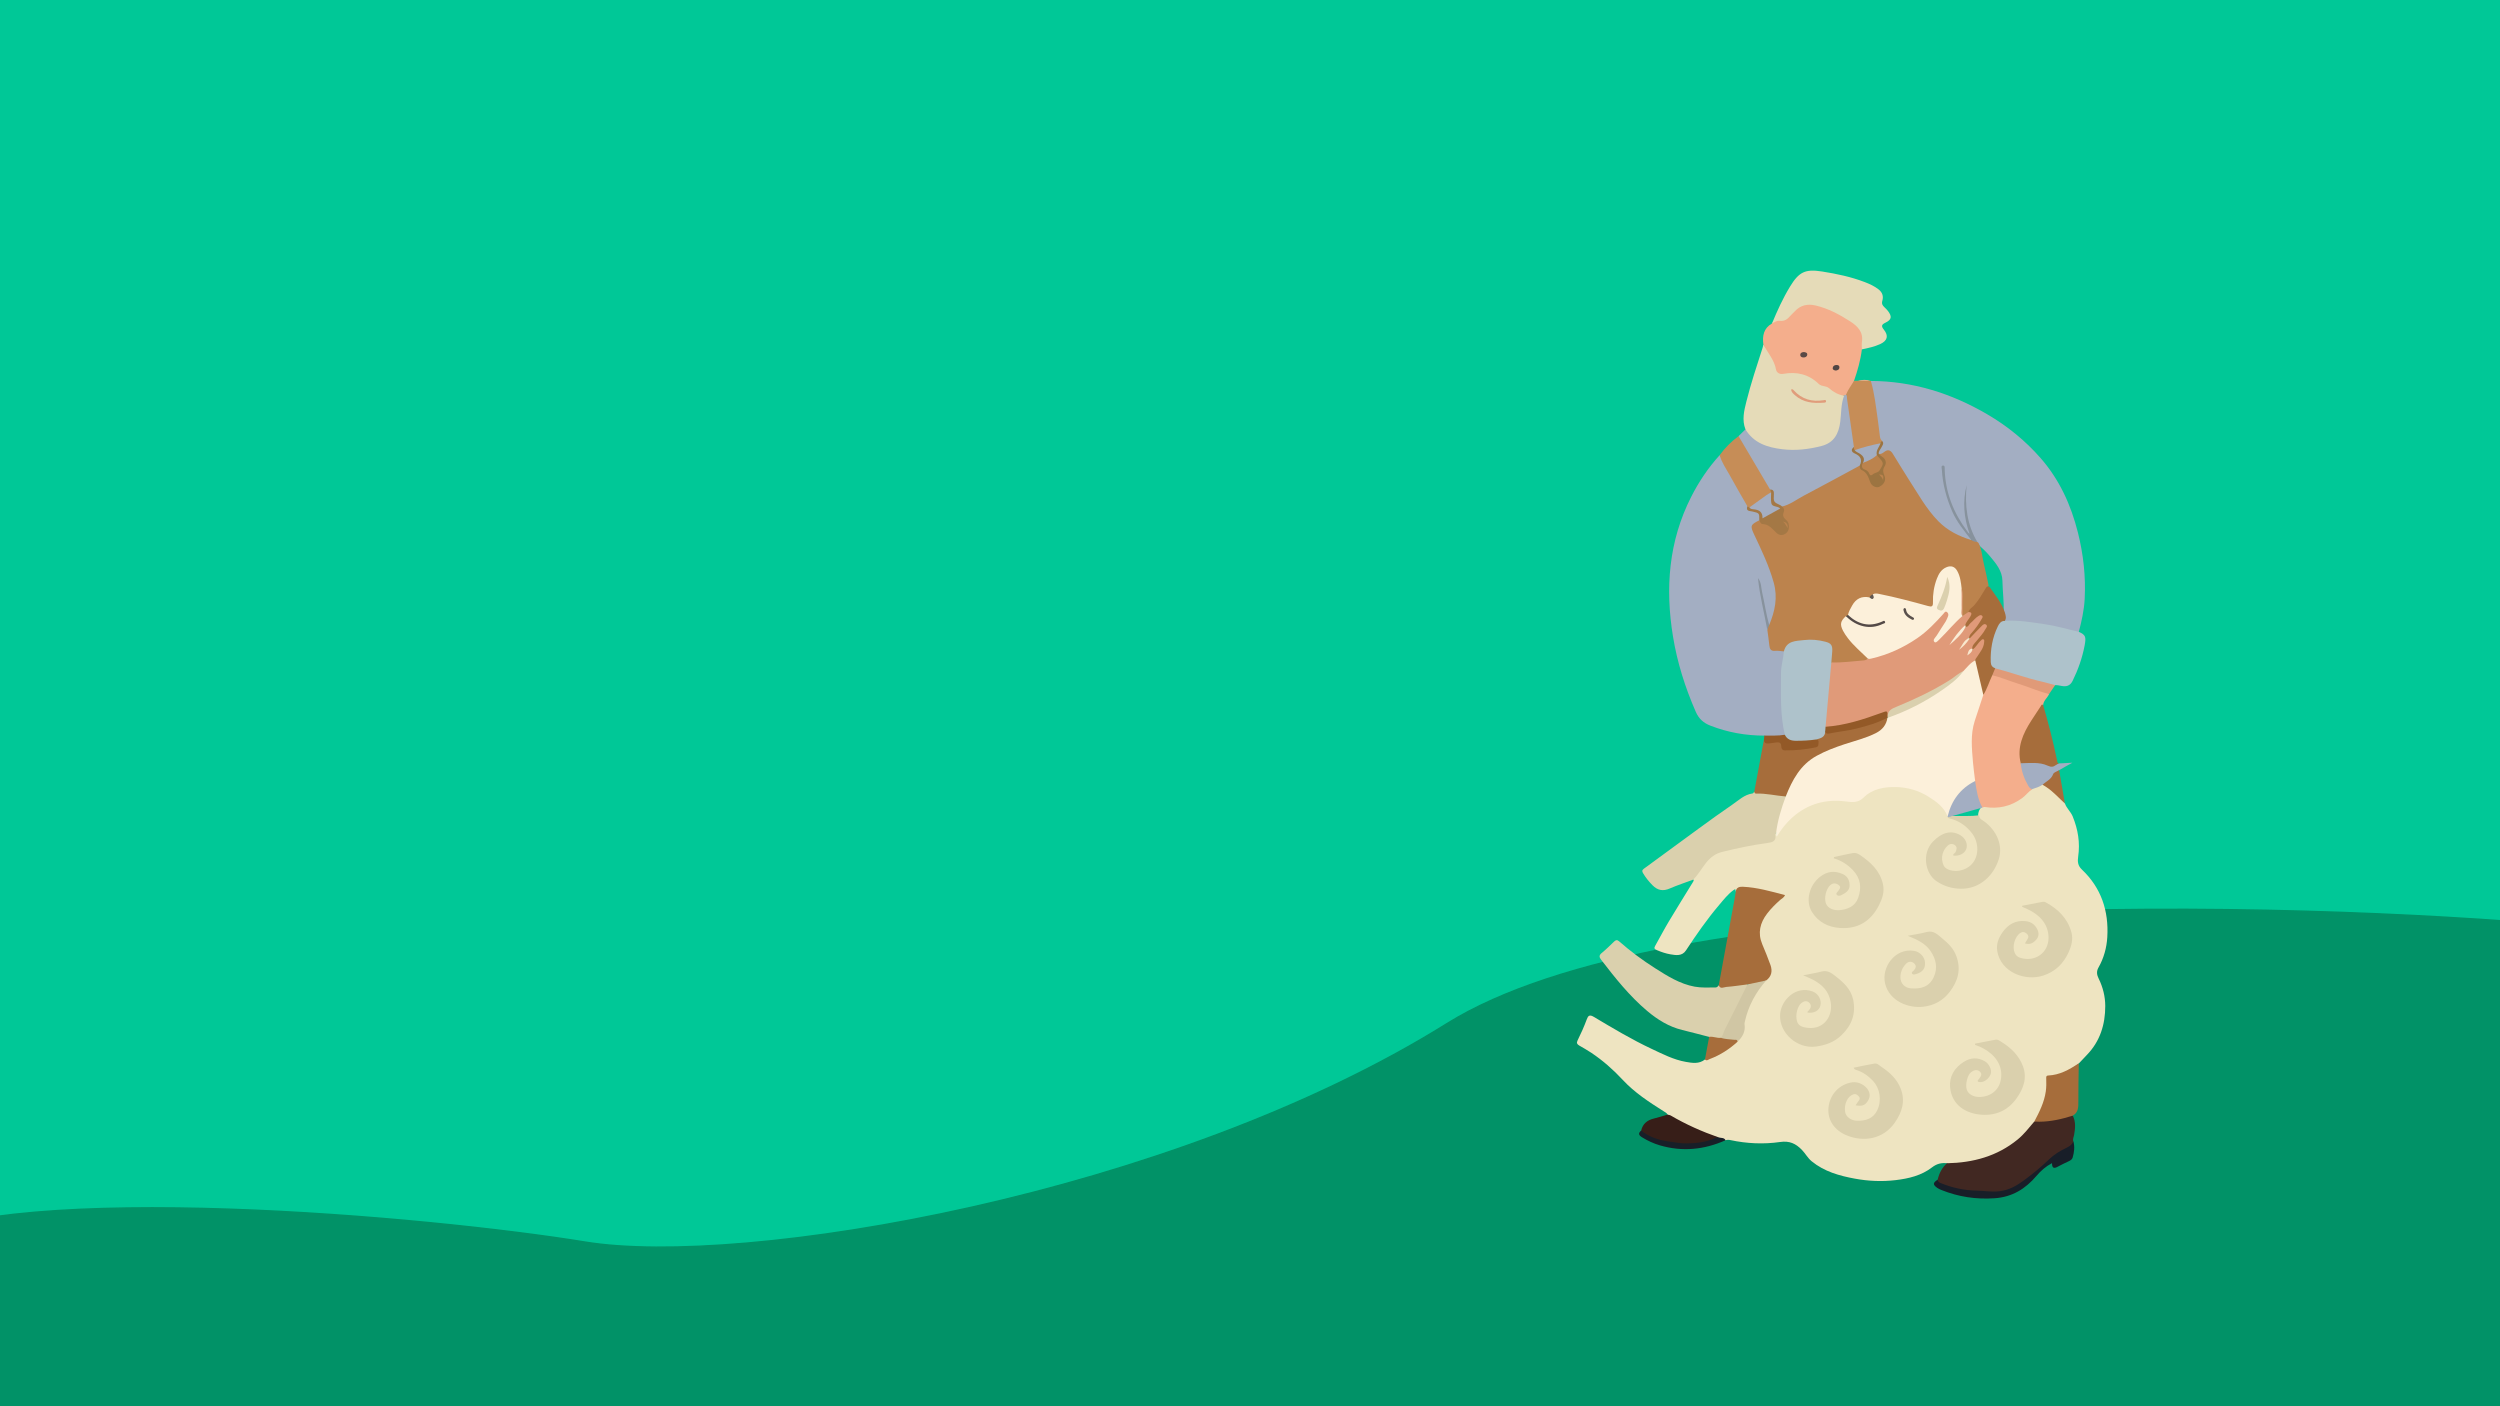 <?xml version="1.0" encoding="utf-8"?>
<!-- Generator: Adobe Illustrator 24.3.0, SVG Export Plug-In . SVG Version: 6.00 Build 0)  -->
<svg version="1.1" id="Layer_1" xmlns="http://www.w3.org/2000/svg" xmlns:xlink="http://www.w3.org/1999/xlink" x="0px" y="0px"
	 viewBox="0 0 1920 1080" style="enable-background:new 0 0 1920 1080;" xml:space="preserve">
<style type="text/css">
	.st0{fill:#00C897;}
	.st1{fill:#019267;stroke:#019267;stroke-width:1.089;}
	.st2{fill:#A3AEC2;}
	.st3{fill:#EEE4C1;}
	.st4{fill:#E5DBB8;}
	.st5{fill:#F4AE8C;}
	.st6{fill:#DAD0AD;}
	.st7{fill:#AEC2CB;}
	.st8{fill:#412822;}
	.st9{fill:#A66D3B;}
	.st10{fill:#C68D57;}
	.st11{fill:#371E18;}
	.st12{fill:#181E28;}
	.st13{fill:#E09A78;}
	.st14{fill:#935927;}
	.st15{fill:#181F28;}
	.st16{fill:#A76D3B;}
	.st17{fill:#A76D3C;}
	.st18{fill:#FCF0DA;}
	.st19{fill:#D0C6A4;}
	.st20{fill:#BC834D;}
	.st21{fill:#9C7441;}
	.st22{fill:#87929D;}
	.st23{fill:#A47845;}
	.st24{fill:#E09C7B;}
	.st25{fill:#5A4A46;}
	.st26{fill:#504644;}
	.st27{fill:#A4AEC2;}
	.st28{fill:#E09A79;}
	.st29{fill:#DAD0AE;}
	.st30{fill:#544A47;}
	.st31{fill:#625851;}
	.st32{fill:#FAECD6;}
	.st33{fill:#F9E8CD;}
	.st34{fill:#F8E7CE;}
	.st35{fill:#DBD0AE;}
	.st36{fill:#59504C;}
</style>
<rect class="st0" width="1920" height="1080"/>
<path class="st1" d="M1970.79,711.11c-215.6-19.24-689.39-31.14-859.69,75.14c-212.89,132.85-541.2,187.29-661.52,167.69
	c-120.33-19.6-435.57-47.91-525.95,0c-72.3,38.33,11.33,154.76,63.96,191.42c607.07-35.39,1474.09-11.98,1510.32-11.98
	c386.02,0,515.89-54.21,505.54-141.87C1995.19,921.38,1978.24,775.35,1970.79,711.11z"/>
<g>
	<path class="st2" d="M1591.62,585.77c-3.47,1.79-6.81,3.82-10.21,5.74c-4.21,4.03-7.19,9.37-12.68,12.05
		c-2.5,1.52-5.03,2.95-8.07,3.03c-0.5-0.06-1-0.17-1.43-0.44c-4.19-2.65-8.87-15.34-7.48-20.26c5.85-1.53,11.81-1.4,17.51,0.13
		c4.09,1.09,7.89,1.86,11.92,0.3"/>
	<path class="st3" d="M1560.82,606.02c2.69-0.95,5.49-1.64,7.84-3.37c3.66-0.03,5.72,2.87,8.16,4.81c3.43,2.72,6.6,5.84,9.03,9.58
		c1.27,3.73,4.45,6.25,5.97,9.95c4.09,10.01,5.78,20.22,4.21,30.94c-0.54,3.71-0.32,6.88,2.86,9.88
		c14.86,14.05,20.7,31.76,19.52,51.85c-0.48,8.18-2.65,16.15-6.74,23.35c-1.76,3.09-1.3,5.69,0.1,8.52
		c3.29,6.65,5.06,13.86,5.07,21.11c0.01,14.12-3.96,27.07-14.09,37.53c-2.1,2.17-4.15,4.39-6.22,6.58
		c-5.61,6.01-12.91,8.58-20.72,9.9c-2.35,0.4-3.29,1.25-3.22,3.6c0.32,11.51-3.49,21.78-9.51,31.37
		c-5.95,8.65-13.34,15.74-22.45,21.02c-10.3,5.97-21.44,9.35-33.18,10.86c-2.74,0.35-5.46,1-8.26,0.79
		c-1.36-0.1-2.81,0.18-3.93-0.93c-4.25-0.47-7.82,0.38-11.47,3.19c-8.18,6.3-17.88,8.6-28.09,9.81
		c-10.51,1.24-20.92,0.73-31.13-1.15c-11.84-2.18-23.52-5.41-33.21-13.35c-3.08-2.52-4.85-6.05-7.59-8.84
		c-4.69-4.77-9.4-7.02-16.68-5.96c-12.68,1.84-25.56,1.24-38.2-1.48c-1.32-0.28-2.45-0.26-3.65,0.12c-1.74-0.85-3.72-0.84-5.49-1.57
		c-13.87-4.17-26.8-10.37-39.03-18.1c-0.67-1.32-1.94-1.89-3.11-2.63c-11.18-7.05-22.31-14.33-31.32-24.03
		c-7.34-7.9-15.28-14.88-24.18-20.84c-3.02-2.03-6.23-3.78-9.37-5.63c-1.52-0.9-2.1-1.92-1.22-3.71c2.65-5.39,5.12-10.87,7.2-16.52
		c0.95-2.58,2.1-3.63,5.22-1.77c14.55,8.66,29.09,17.39,44.44,24.6c8.51,4,16.97,8.38,26.3,10.02c4.9,0.86,10.24,1.83,14.76-1.87
		c9.34-2.91,17.44-7.92,24.54-14.6c3.49-3.28,5.14-7.16,4.96-12.1c-0.15-4.16,1.45-8.13,3-11.99c3.35-8.35,7.63-16.12,14.02-22.58
		c3.59-3.19,3.93-7.15,2.63-11.45c-1.32-4.36-3.15-8.55-5.09-12.64c-5.7-12-2.4-22.04,6.16-31.1c2.83-2.99,5.8-5.85,9.11-8.94
		c-4.86-2.09-9.59-2.8-14.21-3.86c-3.56-0.82-7.17-1.42-10.79-1.96c-3.95-0.59-7.72-1.11-10.71,2.36c-0.35-0.69,0.5-2.8-1.72-1.19
		c-4.33,3.16-7.57,7.35-10.97,11.35c-9.34,11.01-17.59,22.85-25.5,34.93c-3.03,4.63-7.77,3.76-11.99,3.05
		c-3.52-0.59-7.03-1.79-10.41-3.23c-1.95-0.83-2.28-1.51-1.3-3.25c3.52-6.24,6.82-12.61,10.5-18.76
		c6.11-10.23,12.44-20.32,18.66-30.48c0.3-0.49,0.77-1.08,0.07-1.66c0.33-2.98,2.89-4.6,4.26-6.96
		c5.49-9.46,13.27-15.32,24.42-17.13c9.19-1.49,18.29-3.68,27.51-5.07c3.16-0.47,6.06-0.93,5.97-5.14
		c-0.02-0.73,0.49-1.44,1.45-1.42c0.73,0.63,0.57,1.53,0.34,2.37c1.64-5.1,5.13-8.77,8.6-12.36c13.63-14.07,30.42-17.97,49.23-14.93
		c2.63,0.43,4.52-0.21,6.52-1.9c11.18-9.5,23.99-11.43,37.96-8.06c9.68,2.33,18.1,6.82,25.11,13.94c2.07,2.11,3.73,4.43,4.62,7.26
		c0.22,0.3,0.44,0.59,0.69,0.86c7.55,2.83,14.58,6.47,19.1,13.5c4.23,6.59,4.72,13.83,1.18,20.6c-3.39,6.47-9.67,8.99-16.93,8.59
		c-5.67-0.31-8.44-2.78-9.69-8.33c-1.01-4.5,1.81-11.35,5.51-13.25c1.94-1,3.93-1.03,5.69,0.4c1.69,1.38,1.8,3.22,1.19,5.18
		c-0.22,0.71-0.7,1.33-0.79,2.39c3.17,0.17,4.96-1.72,6.29-3.96c1.45-2.43,0.96-5-0.74-7.1c-3-3.72-6.96-5.38-11.74-4.46
		c-7.81,1.5-15.05,9.25-15.91,16.88c-0.99,8.78,3.39,16.97,11.05,20.68c17.43,8.45,36.05,0.97,42.44-17.36
		c3.13-8.98,0.88-17.19-5.36-24.3c-1.92-2.19-4.09-4.12-6.44-5.85c-1.44-1.07-2.77-2.25-2.77-4.28c0.11-2.53,0.83-4.81,2.77-6.57
		c1.3-1.1,2.81-0.79,4.31-0.66c11.78,1.05,22.04-2.27,30.44-10.78C1557.83,607.16,1559.11,606.22,1560.82,606.02z"/>
	<path class="st2" d="M1436.82,292.57c32.16,0.13,61.71,9.44,89.3,25.56c15.48,9.04,29.27,20.21,41.07,33.69
		c14.49,16.55,23.34,36,28.67,57.27c4.2,16.77,6.07,33.7,5.17,50.94c-0.45,8.57-2.33,16.93-4.49,25.22
		c-1.38,1.17-2.91,0.62-4.32,0.2c-16.78-4.93-33.94-7.31-51.38-7.92c-0.25-0.01-0.48-0.13-0.72-0.21c-1.53-2.17-0.39-4.82-1.29-7.11
		c0.29-8.07-0.83-16.09-0.97-24.16c-0.14-7.64-4.94-13.34-9.57-18.85c-2.83-3.36-6.05-6.41-9.36-9.34
		c-0.47-0.38-0.87-0.82-1.22-1.32c-7.39-12.61-9.65-26.19-7.77-40.56c-1.3,9.68-0.77,19.23,2.31,28.58c0.24,0.72,0.54,1.43,0.7,2.16
		c0.25,1.13,1.51,2.6-0.06,3.33c-1.28,0.59-2.25-0.89-3-1.85c-4.54-5.78-8.28-12.06-10.99-18.88c-3.67-9.24-6.31-18.75-6.36-24.41
		c0.64,10.08,4.61,23.57,12.19,35.93c2.17,3.54,4.53,6.96,7.49,9.92c0.97,0.97,1.86,2.08,2,3.56c-1.08,1.68-2.53,0.73-3.67,0.3
		c-10.55-3.91-20.03-9.47-27-18.57c-10.05-13.11-18.43-27.33-27.06-41.38c-0.79-1.29-1.48-2.63-2.35-3.87
		c-2.93-4.18-3.22-4.26-7.85-2.14c-1.17,0.53-2.32,1.04-3.57,0.26c-1.3-1.98,0.1-3.46,0.91-5.07c0.8-1.57,2.37-3.04,0.8-5
		c-2.11-2.65-2.07-5.93-2.43-9.01c-1.34-11.39-3.06-22.72-5.22-33.99C1436.56,294.77,1436.14,293.65,1436.82,292.57z"/>
	<path class="st2" d="M1354.99,564.95c-14.25,0.01-28.04-2.45-41.34-7.63c-5.26-2.05-8.89-5.16-11.32-10.69
		c-8.13-18.59-14.2-37.76-17.47-57.74c-6.09-37.11-3.35-73.18,13.94-107.27c5.9-11.64,13.12-22.41,21.92-32.08
		c3.05,4.46,5.24,9.41,7.94,14.07c3.98,6.86,7.87,13.77,12.01,20.54c0.91,1.48,2.04,2.92,2.01,4.81c-0.05,3.26,2.79,2.69,4.55,3.2
		c4.74,1.36,5.45,2.4,4.31,7.48c-0.36,0.35,0.17-0.02-0.21,0.31c-5.75,5.1-5.7,5.07-2.29,12.12c5.88,12.15,11.5,24.37,14.79,37.6
		c2.5,10.06,0.17,19.23-3.23,28.43c-0.35,0.95-0.98,1.78-2.08,2.04c-1.63-0.48-1.33-2.01-1.57-3.14
		c-2.03-9.79-4.28-19.54-5.88-29.42c2.07,12.1,4.68,24.1,7.28,36.1c0.76,3.45,1.11,6.97,1.37,10.48c0.23,3.12,1.46,4.57,4.68,4.46
		c2.23-0.08,4.6-0.15,6.16,2.03c0.97,3.59-0.8,6.92-0.99,10.4c-0.87,15.82-1.57,31.62,1.36,47.33c0.36,1.95,1.15,3.91,0.15,5.9
		C1365.83,567.22,1360.43,566.52,1354.99,564.95z"/>
	<path class="st4" d="M1340.5,329.74c-2.78-7.23-1.05-14.3,0.73-21.39c3.5-13.97,8.05-27.62,12.46-41.31
		c0.27-0.83,0.39-1.7,0.57-2.56c2.92,4.2,7.55,7.25,8.55,12.75c0.23,1.25,0.62,2.45,1.03,3.64c1.63,4.68,2.82,5.27,7.88,4.86
		c8.66-0.7,16.89,0.34,23.62,6.67c1.86,1.74,4.04,3.03,6.6,3.52c0.25,0.05,0.51,0.09,0.72,0.21c4.62,2.74,9.26,5.42,13.98,7.99
		c-1.29,7.82-1.31,15.82-2.91,23.58c-1.64,7.97-6.25,13.68-14.52,15.79c-16.78,4.28-33.41,5.22-49.33-3.08
		C1345.57,338.17,1341.56,335.12,1340.5,329.74z"/>
	<path class="st5" d="M1560.82,606.02c-2.96,1.92-4.98,4.87-7.84,6.95c-8.68,6.32-18.23,8.46-28.74,6.81
		c-0.55-0.09-1.17,0.28-1.76,0.43c-1.84-0.74-2.36-2.47-2.97-4.09c-1.99-5.28-3-10.79-3.66-16.37c-0.99-6.49-1.46-13.05-2.26-19.55
		c-2.01-16.3,2.58-31.25,8.61-45.98c1.98-4.09,3.69-8.31,5.48-12.49c0.54-1.26,1.07-2.58,2.23-3.47c0.96-0.49,1.97-0.4,2.93-0.07
		c13.25,4.62,26.63,8.86,39.75,13.85c0.48,0.18,0.84,0.54,1.13,0.96c-1.28,2.93-4.26,4.93-4.6,8.38
		c-4.27,6.8-9.03,13.28-12.74,20.43c-3.52,6.77-5.11,13.87-4,21.49c0.15,1.01,0.28,2-0.45,2.87c0.56,6.11,2.56,11.74,5.61,17.01
		C1558.28,604.47,1559.09,605.81,1560.82,606.02z"/>
	<path class="st5" d="M1416.27,303.94c-4.48-0.73-8.24-2.86-11.61-5.84c-2.22-1.96-5.6-1.05-7.87-3.24
		c-7.72-7.49-16.98-9.63-27.42-7.71c-2.47,0.45-4.94-0.87-5.36-3.25c-1.32-7.52-6.47-12.98-9.76-19.42
		c-0.87-6.61,0.27-12.39,6.59-16.03c1.61-2.25,3.89-3.18,6.55-3.1c2.63,0.08,4.57-1.05,6.27-2.92c1.27-1.4,2.69-2.66,4-4.03
		c4.38-4.6,9.84-6.37,15.86-4.94c12.43,2.95,23.79,8.29,33.25,17.06c4.53,4.2,5.68,11.91,3.15,17.8c-1,8.31-3.32,16.29-6.02,24.18
		c-0.63,4.24-3.78,7.13-5.68,10.7C1417.69,303.74,1417.05,304.03,1416.27,303.94z"/>
	<path class="st6" d="M1312.61,796.33c-6.89-1.77-13.76-3.61-20.67-5.3c-10.27-2.52-18.95-7.91-26.93-14.64
		c-13.58-11.46-24.54-25.26-35.3-39.25c-1.58-2.05-1.79-3.44,0.42-5.25c3.31-2.71,6.36-5.74,9.44-8.71c1.3-1.26,2.36-1.6,3.87-0.28
		c8.72,7.65,18.02,14.57,27.79,20.76c9.43,5.98,18.94,12,30.24,14.09c5.37,0.99,10.76,0.62,16.16,0.61c1.25,0,1.68-0.94,2.36-1.63
		c5.01,0.73,9.93-0.38,14.89-0.76c2.22-0.17,4.38-1.15,6.66-0.49c1.87,1.78,0.16,3.31-0.53,4.7c-5.31,10.6-10.48,21.28-15.88,31.84
		c-1.05,2.05-1.16,4.8-3.89,5.73C1318.22,798.12,1315.32,797.78,1312.61,796.33z"/>
	<path class="st6" d="M1363.99,639.95c-0.21,0.31-0.64,0.66-0.59,0.92c1.1,5.44-2.51,6.09-6.47,6.62
		c-11.56,1.52-22.93,3.98-34.25,6.76c-5.37,1.32-9.19,4.29-12.48,8.47c-3.34,4.23-5.95,9.02-9.81,12.84
		c-6.01,2.24-12.11,4.25-17.98,6.79c-5.2,2.26-9.34,1.54-13.32-2.51c-2.77-2.81-5.19-5.8-7.18-9.17c-0.77-1.3-1.07-2.29,0.55-3.47
		c14.15-10.28,28.2-20.7,42.34-31c8.44-6.15,16.88-12.31,25.52-18.17c4.93-3.34,9.32-7.8,15.67-8.66c0.48-0.07,0.87-0.85,1.3-1.29
		c6.49,0.57,13.02,0.78,19.44,2.01c1.6,0.31,3.24,0.47,4.64,1.41c1.17,1.49,0.23,2.96-0.26,4.27c-2.53,6.76-4.27,13.72-5.59,20.81
		C1365.28,637.8,1365.07,639.09,1363.99,639.95z"/>
	<path class="st2" d="M1416.27,303.94c0.5-0.31,1-0.61,1.5-0.92c1.53,0.16,1.65,1.42,1.77,2.5c1.32,12.37,3.91,24.58,4.93,36.99
		c-0.72,2.12-1.6,3.94,1.25,5.65c5.51,3.31,5.39,3.52,2.97,9.77c-8.73,5.25-17.77,9.96-26.71,14.83
		c-8.73,4.75-17.5,9.43-26.13,14.38c-2.26,1.3-4.55,2.79-7.4,2.3c-1.09-0.27-2.08-0.79-3.15-1.12c-3.94-1.22-4.92-2.73-4.31-6.93
		c0.28-1.93,0.7-3.73-1.54-4.76c-2.31-1.59-3.11-4.24-4.48-6.48c-6.2-10.11-12.09-20.41-18.09-30.64c-0.82-1.41-1.75-2.81-1.67-4.56
		c1.76-1.74,3.53-3.47,5.29-5.21c6.47,10.61,16.76,13.86,28.31,15.27c10.29,1.25,20.25,0.06,30.13-2.49
		c9.5-2.45,13.2-9.37,14.37-18.56C1414.16,317.28,1413.79,310.39,1416.27,303.94z"/>
	<path class="st7" d="M1539.68,476.84c10.43-0.76,20.62,1.09,30.87,2.57c8.83,1.27,17.33,3.87,25.99,5.83
		c5.04,2.4,5.79,3.49,4.43,10.63c-1.79,9.39-4.94,18.37-9.18,26.99c-1.95,3.96-4.89,4.65-8.63,3.92c-1.61-0.31-3.19-0.67-4.83-0.58
		c-1.79,0.67-3.46-0.04-5.16-0.42c-13.96-3.16-27.58-7.5-41.23-11.79c-4.16-1.12-4.42-4.78-4.3-7.88c0.35-8.53,1.5-16.99,5.35-24.81
		c0.73-1.47,1.67-2.81,2.97-3.84C1537.08,476.59,1538.23,475.77,1539.68,476.84z"/>
	<path class="st8" d="M1495.24,893.38c20.02-0.39,38.5-5.31,54.32-18.25c4.91-4.02,8.7-9.02,12.79-13.79
		c3.35-1.89,7.1-0.83,10.64-1.4c5.06-0.82,10.1-1.56,14.98-3.19c1.29-0.43,2.64-0.92,3.93,0.06c2.45,4.84,1.87,9.86,1,14.94
		c-0.27,1.55-1.18,3.06-0.59,4.72c-0.05,2.86-1.53,4.42-4.13,5.63c-6.67,3.1-12.52,7.42-17.76,12.63
		c-6.45,6.43-13.9,11.63-21.38,16.75c-6.08,4.16-13.18,5.15-20.26,4.7c-9.01-0.57-18.11-0.68-26.97-2.87
		c-3.92-0.97-7.73-2.24-11.46-3.74c-1.5-0.6-3.16-1.37-2.22-3.6C1489.28,901.08,1491.46,896.77,1495.24,893.38z"/>
	<path class="st4" d="M1429.93,268.32c0-1.9-0.25-3.83,0.03-5.68c1.2-7.82-3.47-12.27-9.18-15.93c-8.16-5.24-16.7-9.77-26.23-12.06
		c-6.22-1.49-11.72-0.38-16.19,4.49c-1.11,1.21-2.4,2.25-3.46,3.5c-2.14,2.52-4.47,4.24-8.09,3.75c-2.16-0.29-4.06,1.06-5.94,2.07
		c4.05-9.77,8.37-19.37,13.91-28.43c6.81-11.14,11.56-13.58,24.53-11.53c11.18,1.77,22.24,4.08,32.85,8.15
		c3.76,1.44,7.38,3.09,10.62,5.63c3.02,2.37,3.82,5.39,2.85,8.71c-0.67,2.3,0.12,3.56,1.58,4.93c1.01,0.95,2.02,1.93,2.84,3.03
		c3.16,4.25,2.67,6.59-2.04,8.87c-2.83,1.37-3.49,2.54-1.24,5.31c3.83,4.72,2.8,8.53-2.75,11.11
		C1439.53,266.31,1434.72,267.31,1429.93,268.32z"/>
	<path class="st9" d="M1342.05,756.02c-5.43,0.68-10.85,1.53-16.3,1.95c-1.88,0.15-4.47,1.95-5.76-1.24
		c4.19-22.86,8.38-45.72,12.57-68.58c0.2-1.11,0.33-2.23,0.49-3.35c0.41-3.23,2.66-3.89,5.37-3.78c11.11,0.48,21.67,3.59,32.46,6.39
		c-0.81,2.05-2.46,2.63-3.63,3.67c-3.67,3.28-7.17,6.7-10.15,10.63c-5.41,7.12-7.29,14.77-3.74,23.35
		c2.21,5.34,4.46,10.68,6.38,16.13c1.61,4.55,0.85,8.71-3.29,11.78C1351.87,755.08,1347.18,756.59,1342.05,756.02z"/>
	<path class="st9" d="M1371.45,611.69c-7.6-0.56-15.06-2.5-22.74-2.21c-0.96,0.04-1.26-0.62-1.43-1.41
		c2.5-13.48,4.99-26.95,7.49-40.43c1.72,2.12,3.86,2.28,6.42,1.84c5.25-0.9,5.46-0.72,8.13,3.96c0.73,1.28,1.8,1.65,3.13,1.7
		c6.71,0.24,13.31-0.71,19.89-1.87c3.12-0.55,3.3-2.62,2.51-5.12c-0.03-0.25-0.06-0.63,0.09-0.7c2.9-1.26,5.01-3.46,6.95-5.85
		c5.47,1.13,10.74-0.58,15.97-1.53c9.63-1.74,19.16-4.08,28.14-8.2c1.01-0.46,2.1-0.87,3.27-0.79c1.5,1.18,0.63,2.55,0.19,3.78
		c-1.38,3.86-4.03,6.6-7.63,8.54c-7.28,3.92-15.24,5.98-23.04,8.48c-7.21,2.31-14.32,4.86-21.1,8.3
		c-11.55,5.86-18.57,15.59-23.43,27.22C1373.6,609,1373.3,610.87,1371.45,611.69z"/>
	<path class="st10" d="M1423.79,343.3c-1.76-12.35-3.52-24.7-5.27-37.05c-0.16-1.1,0.09-2.28-0.75-3.22
		c1.54-3.81,4.02-7.06,6.13-10.53c0.97-0.03,1.93-0.05,2.9-0.08c3.29-0.28,6.58-0.48,9.86,0.11c0,0,0.16,0.03,0.16,0.03
		c2.78,9.44,3.79,19.2,5.2,28.88c0.67,4.6,1.15,9.22,1.76,13.82c0.18,1.38,0.7,2.65,1.87,3.53c-0.41,0.88-0.81,1.76-1.74,2.24
		c-6.43,2-12.84,4.09-19.57,4.91C1423.09,345.28,1423.28,344.32,1423.79,343.3z"/>
	<path class="st10" d="M1335.21,334.95c7.25,12.28,14.5,24.57,21.75,36.85c0.83,1.4,1.67,2.79,2.5,4.19
		c0.67,0.67,1.29,1.36,0.92,2.43c-4.52,3.73-9.33,7.08-13.99,10.63c-0.8,0.61-1.69,1.07-2.74,1.09c-0.81-0.11-1.42-0.46-1.64-1.3
		c-4.54-7.94-9.19-15.82-13.57-23.85c-2.75-5.05-6.22-9.76-7.7-15.45C1324.77,343.89,1329.66,339.09,1335.21,334.95z"/>
	<path class="st9" d="M1591.9,856.8c-8.4,2.67-16.92,4.66-25.79,4.68c-1.25,0-2.51-0.1-3.76-0.15c3.9-7.33,7.61-14.72,8.82-23.11
		c0.47-3.27,0.45-6.52,0.34-9.79c-0.04-1.18-0.17-2.36,1.51-2.44c8.77-0.39,16.09-4.43,23.13-9.19c0.09-0.06,0.25-0.03,0.37-0.04
		c-0.14,9.8-0.43,19.6-0.35,29.39C1596.2,850.44,1596.16,854.39,1591.9,856.8z"/>
	<path class="st9" d="M1551.92,586.17c-3.03-12.31,1.7-22.7,8.08-32.67c2.37-3.7,4.81-7.37,7.24-11.04
		c0.43-0.65,0.62-1.82,1.88-1.08c4.1,14.04,7.7,28.2,10.69,42.51c0.2,0.95,0.09,2.09,1.38,2.43c-0.76,0.41-1.58,0.72-2.25,1.23
		c-2,1.51-3.57,1.73-6.24,0.5C1566.14,585.04,1558.92,586.11,1551.92,586.17z"/>
	<path class="st11" d="M1280.69,856.05c0.83,0.22,1.76,0.28,2.48,0.7c11.73,6.88,24.09,12.37,36.92,16.82
		c-2.93,2.37-6.47,3.3-10.03,4.01c-15.85,3.14-31.21,1.75-45.85-5.4c-1.67-0.82-3.44-1.68-3.82-3.85c1.22-5.26,4.67-8.08,9.78-9.3
		C1273.7,858.17,1277.18,857.04,1280.69,856.05z"/>
	<path class="st12" d="M1488.14,905.97c0.12,1.44,0.94,2.07,2.27,2.62c8.89,3.66,18.21,5.63,27.73,5.81
		c5.84,0.11,11.58,1.21,17.6,0.46c7.13-0.89,12.7-4.03,18.23-8.05c7.02-5.1,13.66-10.62,19.92-16.62c3.74-3.59,8.14-6.26,12.75-8.48
		c2.54-1.22,4.73-2.44,5.66-5.24c1.25,4.24,0.67,8.42-0.52,12.56c-0.42,1.46-1.69,2.16-2.94,2.78c-2.7,1.35-5.51,2.51-8.13,4.02
		c-2.89,1.67-4.79,1.78-4.78-2.54c-4.83,2.56-8.56,5.85-11.86,9.72c-8.5,9.99-18.64,16.34-32.3,17.26
		c-14.18,0.95-27.62-1.07-40.69-6.31c-1.16-0.46-2.34-0.99-3.35-1.71C1484.28,909.79,1484.4,908.35,1488.14,905.97z"/>
	<path class="st13" d="M1532.29,513.24c12.16,3.15,23.97,7.57,36.24,10.35c3.3,0.75,6.54,1.73,9.81,2.6
		c-1.54,2.27-3.08,4.54-4.62,6.81c-8.53-2.03-16.48-5.76-24.84-8.28c-6.32-1.9-12.34-4.72-18.83-6.07
		C1529.33,516.24,1530.67,514.68,1532.29,513.24z"/>
	<path class="st14" d="M1395,567.86c2.5,0.57,1.45,2.57,1.51,4.02c0.05,1.33-0.94,1.86-2.2,2.12c-7.75,1.6-15.56,2.41-23.49,2.29
		c-2.38-0.04-2.79-1.78-2.84-3.24c-0.09-2.74-1.56-3.1-3.68-2.86c-1.86,0.21-3.71,0.47-5.57,0.75c-2.56,0.38-4.18-0.35-3.97-3.29
		c0.08-0.9,0.15-1.8,0.23-2.7c5.26-0.1,10.54,0.26,15.76-0.66c5.94,4.91,12.91,3.17,19.62,3.03
		C1391.96,567.28,1393.59,566.55,1395,567.86z"/>
	<path class="st15" d="M1260.38,868.32c6.25,4.84,13.42,7.32,21.18,8.32c4.69,0.61,9.34,1.62,14.11,1.49
		c7.51-0.19,14.93-0.86,21.83-4.26c0.73-0.36,1.72-0.22,2.58-0.31c1.77,0.56,4.04-0.06,5.13,2.15c-16.35,7.29-33.13,8.99-50.43,3.92
		c-4.86-1.42-9.4-3.56-13.72-6.2C1258.59,871.92,1257.87,870.39,1260.38,868.32z"/>
	<path class="st16" d="M1312.61,796.33c3.03-0.56,5.88,1.09,8.89,0.72c3.64-0.77,7.21,0.09,10.79,0.5c1.22,0.14,3.03,0.25,2.19,2.45
		c-6.29,5.74-13.33,10.3-21.32,13.3c-1.12,0.42-2.36,1.79-3.74,0.35C1310.48,807.88,1311.55,802.1,1312.61,796.33z"/>
	<path class="st17" d="M1585.84,617.04c-4.78-4.2-8.91-9.14-14.34-12.6c-0.95-0.6-1.9-1.19-2.85-1.79c2.85-2.57,6.67-4,8.19-8.16
		c0.5-1.37,2.99-2.01,4.57-2.99C1582.89,600.02,1584.37,608.53,1585.84,617.04z"/>
	<path class="st5" d="M1436.66,292.53c-3.29-0.04-6.57-0.07-9.86-0.11C1430.1,291.59,1433.39,291.42,1436.66,292.53z"/>
	<path class="st18" d="M1371.45,611.69c4.99-12.64,11.2-24.32,23.75-31.23c6.77-3.73,13.94-6.42,21.24-8.85
		c8.12-2.7,16.49-4.68,24.19-8.57c4.94-2.5,8.13-6.25,8.93-11.84c0.1-0.15,0.2-0.31,0.3-0.46c9.12-4.01,18.34-7.84,27.01-12.74
		c11.11-6.29,21.81-13.21,30.31-22.99c1.9-2.51,4.21-4.63,6.49-6.78c1.07-1.01,2.27-2.17,3.91-0.82c2.86,8.54,5.84,17.05,5.62,26.25
		c-2.19,6.65-4.41,13.3-6.58,19.96c-3.44,10.55-2.23,21.31-1.35,32.03c0.39,4.74,1.09,9.45,1.65,14.17
		c-0.69,1.62-2.18,2.39-3.54,3.25c-7.4,4.64-12.51,11.04-15.21,19.39c-0.53,1.64-0.99,3.39-2.39,4.61
		c-2.75-7.22-8.56-11.4-14.8-15.28c-7.57-4.7-15.91-7.11-24.62-7.33c-9.13-0.23-18.29,1.31-25.11,8.06
		c-4.28,4.24-8.76,3.63-13.72,2.99c-15.36-1.97-29.05,1.79-40.81,12.11c-4.85,4.26-8.72,9.31-12.12,14.83
		c-0.96-0.81-0.38-1.73-0.59-2.5C1365.18,630.19,1368.04,620.87,1371.45,611.69z"/>
	<path class="st6" d="M1423.62,820c5.36-1.09,10.66-2.28,16.02-3.19c2.16-0.37,3.71,1.48,5.33,2.56c6.34,4.23,11.83,9.2,14.74,16.62
		c3.82,9.74,1.01,18.32-4.51,26.22c-9.03,12.93-24.04,14.89-36.6,9.9c-9.74-3.86-15.16-11.86-14.34-21.24
		c0.9-10.4,8.53-18.31,18.33-19.67c4.83-0.67,10.47,2.36,12.53,6.67c1.48,3.11,0.73,5.89-1.19,8.48c-1.99,2.69-4.2,3.32-8.82,2.54
		c0.79-1.18,1.48-2.35,2.31-3.41c0.88-1.11,1.31-2.15,0.22-3.35c-1.14-1.26-2.28-2.3-4.24-1.67c-4.47,1.44-7.31,7.46-6.32,13.62
		c0.59,3.65,4.55,6.49,8.9,6.65c6.79,0.24,12.7-1.6,15.75-8.05c3.69-7.8,1.92-17.02-3.2-22.49c-3.63-3.87-7.72-6.8-12.77-8.42
		C1424.99,821.5,1424,821.31,1423.62,820z"/>
	<path class="st6" d="M1408.47,658.2c4.76-1.02,9.51-2.11,14.3-3.02c2.02-0.39,3.86,0.19,5.67,1.42
		c8.27,5.66,15.39,12.09,17.69,22.51c1.29,5.85-0.55,11.07-3.01,15.98c-6.17,12.33-16.32,18.64-30.2,17.59
		c-8.88-0.67-16.47-4.4-21.37-12.35c-5.14-8.35-2.06-20.49,6.26-26.95c5.65-4.39,11.32-4.86,17.59-2.01
		c3.86,1.76,5.16,5.26,5.07,8.96c-0.09,3.82-3.39,5.7-6.47,7.21c-0.99,0.49-2.61,0.77-3.46-0.49c-0.72-1.08,0.47-1.77,1.02-2.57
		c0.95-1.4,2.71-2.95,0.8-4.57c-1.93-1.63-4.33-2.08-6.56-0.23c-3.43,2.84-5.11,10.18-3.43,14.31c1.54,3.77,6.13,5.36,10.18,5.02
		c6.43-0.54,12.17-2.89,14.54-9.52c2.72-7.62,1.93-14.81-3.89-21.03c-4.12-4.4-9-7.52-14.82-9.26
		C1408.41,658.87,1408.44,658.54,1408.47,658.2z"/>
	<path class="st6" d="M1553.14,695.6c5.16-0.98,10.32-1.94,15.47-2.98c0.94-0.19,1.64-0.1,2.48,0.36
		c9.53,5.18,16.87,12.32,19.77,23.07c1.43,5.29,0.03,10.52-2.21,15.4c-3.96,8.64-10.25,14.8-19.43,17.79
		c-13.85,4.52-32.53-2.41-35.33-18.78c-0.93-5.45,1.11-10.33,4.11-14.55c4.26-5.99,10.07-9.37,17.84-8.46
		c4.17,0.49,7.02,2.68,8.79,6.25c1.3,2.61,1.41,5.36-0.67,7.81c-2.27,2.68-4.89,4.27-8.81,3c0.7-1.16,1.31-2.2,1.95-3.22
		c1.06-1.65,0.84-3.01-0.66-4.32c-1.55-1.35-3.1-1.58-4.81-0.47c-4.3,2.8-6.42,10.5-4.34,15.27c0.87,2,2.2,3.21,4.32,3.85
		c11.57,3.5,21.61-4.02,21.67-15.33c0.05-10.52-6.97-17.86-16.05-21.98c-1.44-0.65-2.88-1.3-4.32-1.95
		C1553,696.1,1553.07,695.85,1553.14,695.6z"/>
	<path class="st6" d="M1388.14,777.66c-0.13-0.93,0.68-1.29,1.15-1.82c1.64-1.86,2.03-3.95,0.25-5.73
		c-1.76-1.76-3.89-1.39-5.85,0.05c-3.28,2.42-5.06,9.54-3.54,14.29c1.09,3.41,3.97,4.63,9.21,5.02
		c11.52,0.85,18.53-9.19,16.58-20.04c-1.46-8.13-6.21-12.86-12.76-16.56c-2.37-1.34-4.96-2.3-8.38-3.85
		c5.28-1.05,9.84-1.75,14.28-2.9c4.24-1.1,7.24,0.96,10.23,3.28c6.23,4.83,12.16,10.05,13.89,18.19c2.34,11-1.1,20.12-9.33,27.81
		c-5.54,5.18-12.07,7.38-19.29,8.36c-14.28,1.94-28.31-10.39-27.46-24.64c0.65-10.97,12.04-22.52,25.07-17.64
		c4.4,1.65,7.04,6.72,5.84,11.02C1396.97,776.3,1392.98,778.38,1388.14,777.66z"/>
	<path class="st6" d="M1465.1,718.69c5.49-1.07,10.1-1.67,14.54-2.89c5.55-1.52,8.81,2.32,12.22,5.1c4.34,3.54,8.37,7.46,10.5,13.1
		c3.92,10.42,1.48,19.32-5.02,27.79c-5.14,6.71-11.96,10.36-20.08,11.36c-11.43,1.41-26.23-4.17-29.51-17.82
		c-2.93-12.16,7.36-27.37,22.11-25.1c4.38,0.67,8.19,4.39,8.53,8.77c0.38,4.77-1.74,7.58-6.73,9.04c-1.13,0.33-2.37,0.81-3.14-0.26
		c-0.84-1.17,0.6-1.72,1.2-2.38c1.66-1.82,2.38-3.67,0.29-5.56c-2.07-1.88-4.52-1.36-6.13,0.29c-2.77,2.83-4.41,6.46-4.35,10.51
		c0.07,4.76,3.39,8.06,8.03,8.42c7.6,0.6,14.14-1.1,17.59-8.71c3.22-7.1,1.71-13.79-2.5-19.97
		C1478.6,724.42,1472.3,721.6,1465.1,718.69z"/>
	<path class="st6" d="M1516.78,801.53c5.25-1.01,10.5-2.02,15.75-3.04c1.99-0.38,3.34,0.95,4.8,1.85
		c7.23,4.47,13.11,10.23,16.21,18.3c3.59,9.34,0.39,17.66-4.98,25.1c-6.37,8.83-15.33,13.06-26.35,12.39
		c-12.12-0.74-23.18-7.16-24.52-21c-0.8-8.3,3.26-15.01,10.37-19.55c5.33-3.41,10.84-3.73,16.4-0.46c3.09,1.81,5.29,6.34,4.53,9.29
		c-0.87,3.37-4.64,6.62-7.85,6.66c-0.71,0.01-1.7-0.03-2.08-0.47c-0.62-0.71,0.28-1.31,0.72-1.88c1.41-1.86,3.03-3.91,0.56-5.9
		c-2.18-1.76-4.56-0.91-6.58,0.65c-2.81,2.16-4.56,9.43-3.29,13.34c1.11,3.43,5.01,5.73,9.76,5.67c8.71-0.11,16.43-5.68,16.76-16.42
		c0.35-11.28-8.4-18.7-16.65-22.27c-1.13-0.49-2.31-0.86-3.46-1.29C1516.83,802.17,1516.8,801.85,1516.78,801.53z"/>
	<path class="st6" d="M1519.96,626.16c-0.06,2.68,2.25,3.47,3.88,4.66c9.71,7.09,14.57,18.48,11.23,29.05
		c-3.91,12.41-14.42,22.89-29.15,22.68c-6.95-0.1-12.94-1.95-18.68-5.79c-8.71-5.83-11.62-21.42-2.56-30.62
		c6.94-7.04,14.1-8.75,20.91-4.69c3.93,2.35,5.87,6.89,4.51,10.6c-1.28,3.49-5.43,5.62-9.92,5.03c-0.45-1.49,1.25-1.63,1.68-2.61
		c0.85-1.99,1.51-3.98-0.56-5.45c-1.81-1.28-3.78-1.12-5.51,0.46c-3.36,3.08-6.08,9.07-2.89,15.53c1.48,2.99,7.39,4.59,12.32,3.58
		c14.82-3.03,16.22-19.37,9.55-28.28c-4.6-6.15-10.54-10.24-18.1-11.87c-0.29-0.06-0.49-0.52-0.74-0.8c1.5-1.2,3.3-0.93,5.02-0.97
		C1507.28,626.54,1513.64,627.01,1519.96,626.16z"/>
	<path class="st19" d="M1334.47,800.01c-0.19-1.94-1.75-1.35-2.84-1.47c-3.4-0.37-6.83-0.48-10.14-1.48c1.86-1.55,1.98-4,3-5.98
		c5.93-11.64,11.72-23.36,17.55-35.05c4.8-1.01,9.6-2.02,14.4-3.03c-7.93,9.02-13.57,19.25-16.25,31.02
		c-0.19,0.85-0.5,1.76-0.38,2.59C1340.64,792.13,1338.33,796.36,1334.47,800.01z"/>
	<path class="st2" d="M1495.92,627.65c0.03-0.22-0.02-0.41-0.15-0.58c2.93-12.29,9.76-21.54,21.14-27.25
		c0.99,7.03,2.04,14.05,5.56,20.4"/>
	<path class="st20" d="M1368.61,389.01c6.27-1.42,11.24-5.48,16.76-8.37c14.36-7.53,28.59-15.33,42.87-23.02
		c1.6,1.73,2.87,3.77,5.15,4.82c1.33,0.61,1.84,2,2.32,3.33c0.51,1.42,0.87,2.91,1.68,4.21c1.67,2.68,3.91,3.67,5.9,2.62
		c2.97-1.57,4.19-4.21,3.04-7.08c-1.03-2.57-1.53-4.91,0.08-7.54c1.42-2.31,0.85-4.54-1.34-6.37c-0.94-0.78-2.71-1.14-2.17-3.04
		c1.84,0.42,3.17-0.73,4.44-1.67c2.79-2.09,4.76-0.9,6.28,1.5c4.04,6.4,7.83,12.96,11.96,19.3c7.29,11.17,13.66,23.04,23.1,32.64
		c7.03,7.16,15.83,11.55,25.37,14.45c1.8-0.47,3.12,0.62,4.53,1.42c0.31,0.27,0.62,0.54,0.93,0.82c2.64,5,2.74,10.66,4.08,16
		c1.37,5.48,2.46,11.03,3.65,16.56c-3.88,7.83-8.88,14.86-15.12,20.98c-1.5,1.34-2.8,3.09-5.23,2.39c-0.25-0.34-0.42-0.71-0.53-1.12
		c-0.61-6.5,0.35-13.04-0.57-19.52c-0.75-3.83-1.13-7.75-2.62-11.4c-2.15-5.27-7.08-6.18-11.04-2.06c-1.68,1.75-2.76,3.9-3.59,6.17
		c-2.06,5.63-2.88,11.46-3.04,17.43c-0.11,4.29-0.9,4.94-5.08,3.86c-11.83-3.06-23.6-6.35-35.57-8.79c-1.84-0.38-3.69-0.9-5.59-0.33
		c-1.27,0.42-2.16,1.48-3.37,2.03c-8.88-0.47-12.98,5.07-15.6,12.47c-0.08,0.23-0.24,0.44-0.37,0.66c-0.43,0.63-1,1.11-1.6,1.56
		c-3.72,3.31-4.23,5.56-2.04,9.91c3.88,7.7,10.42,13.12,16.42,19c1.11,1.09,2.9,1.9,1.71,3.99c-0.36,0.37-0.74,0.78-1.22,0.86
		c-8.75,1.43-17.5,3.01-26.42,1.59c-1.92-1.75-1.22-3.94-0.95-6.03c0.94-7.16-0.53-8.94-7.62-10.09
		c-6.19-1.01-12.29-0.84-18.42,0.31c-3.49,0.65-6.59,1.77-8.06,5.42c-0.29,0.71-0.84,1.26-1.66,1.41c-2.22-0.17-4.48-0.67-6.66-0.45
		c-3.39,0.34-4.28-1.36-4.57-4.25c-0.39-3.95-1-7.88-1.51-11.81c0.66-1.21-0.1-2.96,1.45-3.83c4.33-10.51,6.7-20.85,3.43-32.56
		c-3.6-12.88-9.26-24.7-14.9-36.62c-3.28-6.94-3.1-7.72,3.88-11.21c2.12,1.33,4.17,2.66,6.75,3.15c2.47,0.46,3.81,2.78,5.55,4.4
		c3.27,3.05,5.7,3.49,7.88,1.35c2.19-2.15,2.19-5.77-0.38-8.49c-1.91-2.03-2.85-4.1-2.03-6.83
		C1369.32,391.71,1368.3,390.4,1368.61,389.01z"/>
	<path class="st9" d="M1511.74,470.08c0.49-2.42,2.82-3.44,4.26-5.01c3.71-4.07,6.24-8.81,9.08-13.39c0.42-0.68,0.81-1.27,1.68-1.32
		c0.52,0.03,1.04,0.17,1.33,0.58c4.38,6.2,9.23,12.12,11.66,19.49c0.59,2.14,1.34,4.29-0.06,6.41c-2.9-0.07-4.27,2.02-5.32,4.16
		c-4.24,8.66-5.82,17.86-5.47,27.48c0.09,2.53,1.2,3.93,3.4,4.76c-0.75,1.8-1.5,3.61-2.25,5.41c-2.38,4.95-3.87,10.32-6.85,15
		c-2.06-8.82-4.12-17.63-6.18-26.45c-1.01-1.43,0.21-2.33,0.83-3.34c1.44-2.37,3.03-4.66,4.17-7.19c0.54-1.21,1.3-2.46,0.41-3.98
		c-3.22,1.37-3.73,5.88-7.56,6.38c-0.3-0.21-0.52-0.48-0.66-0.82c-0.53-2.91,1.56-4.61,3.08-6.56c2.58-3.33,5.74-6.27,7.48-10.74
		c-2.33-0.01-3.12,1.6-4.32,2.51c-2.86,2.17-4.35,5.84-7.91,7.24c-0.28-0.23-0.49-0.51-0.62-0.85c-0.5-2.02,0.8-3.27,1.93-4.63
		c2.85-3.41,5.51-6.94,7.19-11.17c-3.77,1.07-5.71,4.27-8.33,6.61c-1.06,0.94-1.93,2.69-3.61,0.8c-0.26-0.48-0.38-1-0.38-1.54
		c0.18-2.23,1.75-3.76,2.84-5.53C1512.42,472.96,1513.23,471.59,1511.74,470.08z"/>
	<path class="st21" d="M1442.88,348.57c0.84,0.73,1.6,1.57,2.53,2.16c3,1.91,3.65,4.75,1.96,7.46c-1.59,2.55-1.22,4.57-0.17,6.97
		c1.53,3.47-0.07,6.86-3.93,8.7c-2.22,1.06-5.76-0.41-6.93-3.55c-1.42-3.79-2.48-7.55-6.64-9.37c-1.24-0.54-1.34-2.04-1.45-3.32
		c2.3-4.65,0.59-7.46-3.92-9.43c-2.4-1.05-3.06-2.96-0.53-4.88c0.11,0.82-0.06,1.71,0.61,2.39c6.32,1.85,8.5,4.84,7.27,9.94
		c-0.9,1.88-0.63,3.38,1.35,4.38c0.67,0.34,1.46,0.67,1.8,1.31c1.83,3.41,4.07,1.85,6.18,0.51c2.08-1.33,2.91-3.69,4.08-5.71
		c0.65-1.12-0.3-2.14-1.18-2.89c-1.34-1.14-2.72-2.23-3.26-4.02c-0.53-3.63,0.71-6.53,3.57-8.76c0.08-0.9,0.41-1.57,1.43-1.64
		c1.48,1.83-0.01,3.25-0.7,4.74C1444.19,345.19,1442.58,346.48,1442.88,348.57z"/>
	<path class="st22" d="M1518.56,416.21c-1.65-0.04-3.18-0.43-4.53-1.42c-5.41-6.92-11.05-13.69-14.65-21.83
		c-4.55-10.3-7.42-21.03-8.05-32.3c-0.06-1.07-0.82-3.05,0.92-3.12c1.59-0.07,1.24,1.86,1.28,3.05
		c0.51,17.71,6.79,33.31,17.25,47.38c0.53,0.71,0.91,1.53,1.84,1.97c-4.4-12.36-5.44-24.66-2.25-37.34
		C1508.9,387.98,1510.54,402.72,1518.56,416.21z"/>
	<path class="st7" d="M1370.01,500.26c2.14-8.38,9.32-7.95,15.61-8.7c5.49-0.66,11.01-0.1,16.38,1.31c4.31,1.13,5.43,2.77,5.17,7.28
		c-0.17,2.87-0.46,5.73-0.69,8.6c0.57,0.74,0.7,1.6,0.63,2.5c-1.32,15.54-2.36,31.1-4.11,46.6c-0.11,1.37,0.06,2.83-1.24,3.82
		c-0.03,4.5-3.43,5.31-6.75,6.21c-5.19,0.8-10.41,1.05-15.67,1.05c-3.81,0-6.85-0.98-8.58-4.62c-3.77-15.59-2.91-31.47-2.95-47.3
		C1367.78,511.31,1369.66,505.88,1370.01,500.26z"/>
	<path class="st23" d="M1368.61,389.01c1.59,1.09,1.96,2.8,1.3,4.32c-1.14,2.62-0.12,4.3,1.75,5.9c2.01,1.72,2.5,4.02,2.15,6.51
		c-0.32,2.29-1.62,3.91-3.79,4.78c-2.28,0.91-4.21,0.15-5.86-1.41c-3.06-2.89-5.58-6.5-10.45-6.62c-1.62-0.04-1.92-1.8-2.59-2.97
		c0.1-5.48,0.09-5.42-5.3-6.69c-2.03-0.48-5.23-0.11-3.83-4c0.52,0.28,1.04,0.57,1.56,0.85c4.14,0.72,8.69,0.6,10.74,5.51
		c0.5,1.21,1.5,0.49,2.26,0.15c2.74-1.26,5.33-2.78,8.22-4.7c-2.25-1.52-5.41-1.94-5.4-5.2c0-2.46-0.79-5.04,0.85-7.32
		c-0.26-0.71-0.52-1.43-0.78-2.14c2.43-0.14,3.02,1.35,2.91,3.37c-0.31,6.22-0.32,6.21,5.09,8.72
		C1367.9,388.28,1368.23,388.7,1368.61,389.01z"/>
	<path class="st22" d="M1358.72,479.92c-0.48,1.28-0.97,2.55-1.45,3.83c-2.35-13.26-5.82-26.31-7.16-39.77
		c2.72,3.28,2.38,7.38,3.25,11.13C1355.26,463.35,1356.39,471.76,1358.72,479.92z"/>
	<path class="st24" d="M1375.58,299.11c1.27-0.46,1.71,0.28,2.18,0.81c6.14,6.74,13.8,8.84,22.6,7.46c0.85-0.13,1.88-0.64,2.05,0.72
		c0.13,1.03-0.81,1.09-1.57,1.15c-8.1,0.63-15.9,0.05-22.34-5.75C1377.21,302.34,1375.78,301.23,1375.58,299.11z"/>
	<path class="st25" d="M1385.38,270.36c1.47,0.17,2.81,0.59,2.57,2.17c-0.24,1.55-1.6,2.06-3.11,2c-1.29-0.05-2.3-0.75-2.24-1.99
		C1382.67,270.88,1384.05,270.44,1385.38,270.36z"/>
	<path class="st26" d="M1409.91,284.6c-1.32-0.22-2.53-0.55-2.38-2.01c0.17-1.63,1.41-2.26,2.95-2.28c1.28-0.01,2.28,0.48,2.19,1.93
		C1412.55,283.99,1411.19,284.37,1409.91,284.6z"/>
	<path class="st14" d="M1401.76,561.65c0.09-1.16,0.18-2.32,0.28-3.49c0.69-0.87,1.68-1.01,2.69-1.14
		c13.76-1.77,26.93-5.81,39.91-10.56c0.24-0.09,0.47-0.19,0.7-0.27c4.36-1.53,5.31-0.78,5.01,3.97c-0.17,0.39-0.38,0.76-0.61,1.12
		l-0.18-0.08c-7.56,4-15.69,6.34-23.95,8.38c-6.69,1.65-13.55,2.31-20.28,3.67C1403.93,563.53,1402.17,563.89,1401.76,561.65z"/>
	<path class="st2" d="M1444.22,340.44c-0.99,3.02-3.74,5.49-2.81,9.1c0.14,0.35,0.36,0.87,0.13,1.05c-3.2,2.54-6.27,5.39-10.83,4.92
		c1.77-3.05,0.39-5.12-2.09-6.89c-1.39-1-3.19-1.4-4.22-2.93C1430.89,343.48,1437.5,341.74,1444.22,340.44z"/>
	<path class="st27" d="M1360.23,378.13c0.01,2.76-0.37,5.59,0.14,8.26c0.61,3.22,4.57,1.93,6.84,4.17
		c-4.55,2.52-8.85,4.9-13.61,7.53c0.22-5.37-3.04-6.61-7.11-6.99c-1.1-0.1-2.27-0.28-2.93-1.41c4.37-3.16,8.73-6.35,13.13-9.47
		C1357.8,379.42,1359.05,378.82,1360.23,378.13z"/>
	<path class="st28" d="M1449.73,550.44c-0.17-4.79-0.13-4.67-4.66-3.02c-13.97,5.08-28.06,9.7-43.04,10.74
		c1.48-16.48,2.96-32.95,4.44-49.43c8.39,0.34,16.68-0.93,25.01-1.55c1.14-0.09,2.19-0.49,2.96-1.42c4.93-1.9,10.17-2.74,15.12-4.64
		c12.27-4.71,23.21-11.49,32.97-20.27c3.2-2.88,5.45-6.63,8.73-9.42c1.25-1.06,2.34-3.19,4.39-1.77c2.04,1.41,1.62,3.56,0.74,5.49
		c-1.94,4.27-4.72,8.04-7.27,11.94c-0.82,1.26-1.75,2.46-2.07,4.16c3.08-1.72,5.5-4.22,7.67-6.94c2.77-3.47,6.04-6.42,9.15-9.55
		c0.88-0.89,1.84-1.76,3.26-1.65c1.53-1.01,3.06-2.03,4.59-3.04c3.01-0.02,2.53,1.53,1.53,3.36c-1.23,2.26-3.27,4.05-3.95,6.65
		c-2.96,4.87-7.04,8.83-11.08,13.97c4.37-4.49,7.49-8.94,11.38-12.68c2.18,0.3,2.54-1.88,3.77-2.86c2.15-1.71,3.74-4.08,6.17-5.49
		c0.89-0.52,1.85-1.02,2.74-0.1c0.83,0.85,0.08,1.69-0.31,2.38c-2.17,3.83-4.74,7.39-7.66,10.68c-1.02,1.14-2.07,2.22-2.02,3.89
		c-2.28,2.12-3.73,4.96-6.01,6.84c2.46-1.53,3.31-4.93,6.27-6.21c3.1-3.25,6.14-6.57,9.34-9.72c0.88-0.87,2.15-2.23,3.55-0.97
		c1.27,1.15-0.07,2.33-0.61,3.33c-1.84,3.44-4.52,6.27-6.97,9.26c-1.4,1.71-3.27,3.17-3.2,5.72c-0.87,0.69-1.47,1.59-2.04,2.53
		c-0.35,0.36,0.35,0.66-0.05,0.35c0.68-0.81,1.23-1.77,2.28-2.19c2.8-1.64,3.95-4.84,6.4-6.82c0.57-0.46,1.04-1.31,1.85-1.04
		c1.13,0.37,0.77,1.48,0.71,2.28c-0.3,4.51-3.25,7.78-5.51,11.35c-0.53,0.84-1.32,1.51-1.33,2.61c-3.86,1.85-6.25,5.34-9.16,8.25
		c-9.28,8.42-20.31,14.03-31.42,19.47c-7.02,3.44-14.11,6.77-21.39,9.64c-2.14,0.84-3.83,1.86-3.92,4.48
		C1451.09,549.74,1450.79,550.57,1449.73,550.44z"/>
	<path class="st29" d="M1449.73,550.44c-0.15-5.04,3.6-6.34,7.31-7.87c13.86-5.71,27.37-12.14,40.13-20.09
		c3.62-2.25,6.69-5.34,10.68-7.02c-4.5,6.23-10.7,10.64-16.87,14.89c-12.78,8.8-26.56,15.82-41.25,20.94
		C1449.73,551,1449.73,550.72,1449.73,550.44z"/>
	<path class="st18" d="M1507.15,473.12c-6.15,5.26-11.21,11.6-16.98,17.24c-1.31,1.28-3.32,3.76-4.41,2.79
		c-1.86-1.65,0.69-3.51,1.66-5.11c2.21-3.67,4.66-7.2,6.92-10.84c0.72-1.16,1.16-2.5,1.71-3.77c0.58-1.34,0.24-2.69-0.82-3.4
		c-1.3-0.88-2.01,0.62-2.69,1.37c-6.15,6.86-12.47,13.52-20.15,18.76c-10.73,7.32-22.33,12.62-34.99,15.56
		c-0.98,0.23-1.96,0.52-2.95,0.04c-5.17-5.13-10.84-9.78-15.27-15.62c-1.36-1.79-2.68-3.67-3.71-5.66
		c-2.57-4.98-2.03-7.42,2.16-11.29c1.57,0.26,2.66,1.35,3.85,2.25c7.19,5.4,14.92,6.78,23.34,3.13c-8.03,3.49-15.52,2.31-22.52-2.64
		c-1.31-0.93-2.74-1.85-3.05-3.65c0.53-2.61,1.89-4.85,3.15-7.14c2.96-5.37,7.37-7.55,13.4-6.33c1.7,0.14,2.23-0.94,2.46-2.35
		c1.66-0.98,3.35-0.65,5.12-0.29c12.58,2.52,24.97,5.81,37.32,9.24c2.92,0.81,3.9,0.45,3.81-2.85c-0.18-6.2,0.78-12.31,3.01-18.15
		c1.42-3.72,3.37-7.08,7.28-8.75c3.56-1.53,6.44-0.59,8.33,2.77c2.34,4.17,2.88,8.81,3.41,13.45c0.57,5.73,0.08,11.47,0.27,17.21
		c0.04,1.35-0.35,2.75,0.35,4.05L1507.15,473.12z"/>
	<path class="st30" d="M1419.25,472.28c7.61,7.15,16.18,9.45,26.06,5.16c0.77-0.33,1.77-1.2,2.3-0.12c0.71,1.45-0.93,1.49-1.68,1.85
		c-9.42,4.6-19.94,2.35-28.3-5.99C1418.17,472.89,1418.71,472.58,1419.25,472.28z"/>
	<path class="st28" d="M1507.16,473.12c-1.4-1.81-0.61-3.88-0.63-5.83c-0.08-5.14,0-10.28,0.01-15.43
		c1.37,4.14,0.47,8.41,0.66,12.61C1507.31,467.36,1507.18,470.24,1507.16,473.12z"/>
	<path class="st31" d="M1438.26,456.46c0.44,1.14,1.42,2.46,0.12,3.39c-0.83,0.6-1.81-0.42-2.58-1.04
		C1436.31,457.7,1437.12,456.9,1438.26,456.46z"/>
	<path class="st32" d="M1509.63,481.38c-2.87,5.83-7.79,9.85-12.52,14.07c3.42-5.64,7.3-10.91,12.21-15.36
		C1509.42,480.52,1509.53,480.95,1509.63,481.38z"/>
	<path class="st33" d="M1512.58,490.53c-2.17,3.31-4.82,6.19-8.06,8.52c2.37-3.25,3.65-7.42,7.81-9.16
		C1512.4,490.1,1512.49,490.32,1512.58,490.53z"/>
	<path class="st34" d="M1514.88,498.83c-0.47,1.99-1.91,3.13-3.98,4.51c0.65-2.63,0.83-4.89,3.79-5.2
		C1514.73,498.38,1514.79,498.61,1514.88,498.83z"/>
	<path class="st20" d="M1430.71,355.51c3.85-1.48,7.65-3.06,10.71-5.98c0.24,0.29,0.46,0.59,0.71,0.86
		c4.86,5.26,4.92,5.3,1.25,11.03c-1.05,1.64-3.4,1.49-4.8,2.71c-2.79,2.43-2.82-0.7-3.84-1.83c-0.6-0.66-1.24-1.19-2.12-1.49
		C1429.8,359.87,1429.31,358.02,1430.71,355.51z"/>
	<path class="st20" d="M1446.17,369.32c0.03-2.26-1.87-3.31-3.05-4.97C1446.44,364.63,1446.68,365.01,1446.17,369.32z"/>
	<path class="st20" d="M1369.34,400.53c2.3,0.58,3.94,1.67,3.55,5.02C1371.64,403.46,1370.79,401.76,1369.34,400.53z"/>
	<path class="st35" d="M1495.47,443.03c3.17,6.58,1.48,12.49-0.3,18.37c-0.58,1.91-1.32,3.77-2.09,5.62
		c-0.86,2.06-2.37,2.31-4.25,1.36c-2.07-1.04-1.12-2.47-0.5-3.83C1491.38,457.8,1494.16,450.96,1495.47,443.03z"/>
	<path class="st36" d="M1463.05,466.91c0.24,0.33,0.72,0.68,0.76,1.08c0.34,3.21,2.67,4.66,5.14,6.01c0.52,0.29,1.24,0.54,0.99,1.35
		c-0.24,0.79-0.91,0.84-1.51,0.54c-3-1.49-5.67-3.32-6.46-6.89C1461.79,468.16,1461.57,467.21,1463.05,466.91z"/>
</g>
</svg>
